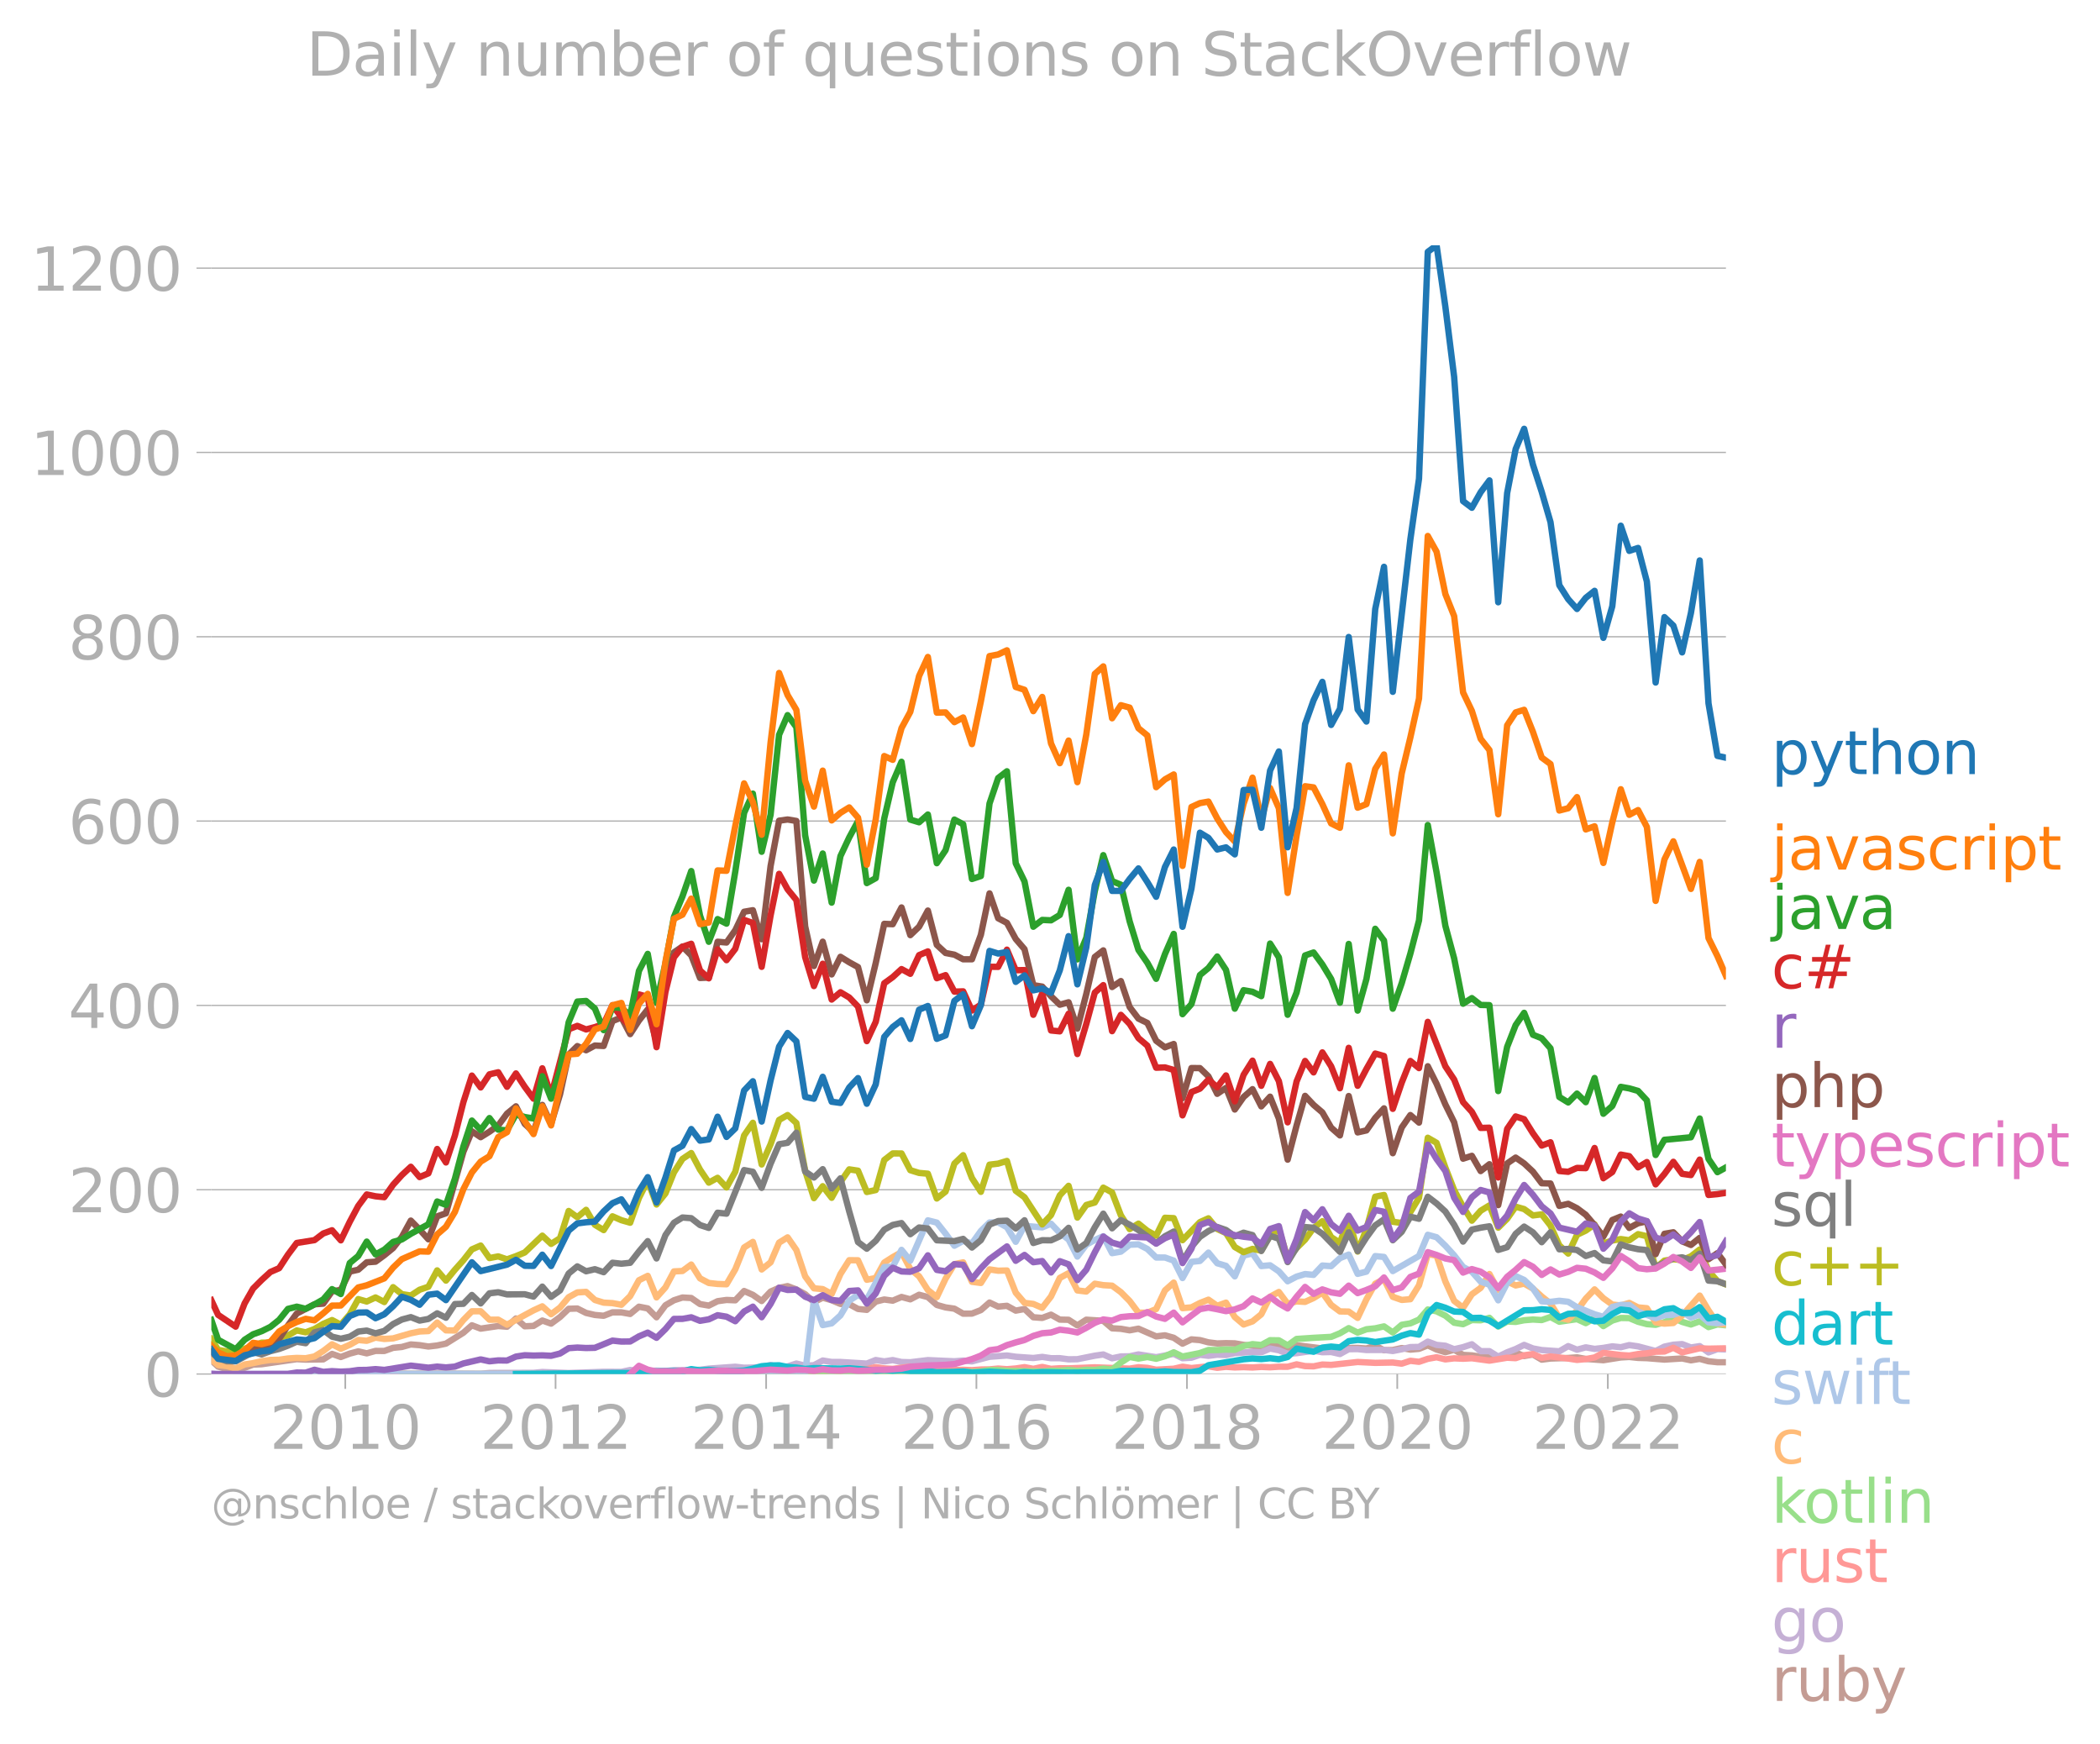 <svg xmlns="http://www.w3.org/2000/svg" xmlns:xlink="http://www.w3.org/1999/xlink" width="660.203" height="548.17" viewBox="0 0 495.152 411.128"><defs><style>*{stroke-linejoin:round;stroke-linecap:butt}</style></defs><g id="figure_1"><path id="patch_1" d="M0 411.128h495.152V0H0v411.128z" style="fill:none"/><g id="axes_1"><path id="patch_2" d="M49.83 323.95h357.12V57.838H49.83V323.95z" style="fill:none"/><g id="matplotlib.axis_1"><g id="xtick_1"><g id="line2d_1"><defs><path id="m7c8fb44c27" d="M0 0v3.5" style="stroke:#b0b0b0;stroke-width:.4"/></defs><use xlink:href="#m7c8fb44c27" x="81.413" y="323.95" style="fill:#b0b0b0;stroke:#b0b0b0;stroke-width:.4"/></g><g id="text_1" style="fill:#b0b0b0" transform="matrix(.14 0 0 -.14 63.598 341.588)"><defs><path id="DejaVuSans-32" d="M1228 531h2203V0H469v531q359 372 979 998 621 627 780 809 303 340 423 576 121 236 121 464 0 372-261 606-261 235-680 235-297 0-627-103-329-103-704-313v638q381 153 712 231 332 78 607 78 725 0 1156-363 431-362 431-968 0-288-108-546-107-257-392-607-78-91-497-524-418-433-1181-1211z" transform="scale(.016)"/><path id="DejaVuSans-30" d="M2034 4250q-487 0-733-480-245-479-245-1442 0-959 245-1439 246-480 733-480 491 0 736 480 246 480 246 1439 0 963-246 1442-245 480-736 480zm0 500q785 0 1199-621 414-620 414-1801 0-1178-414-1799Q2819-91 2034-91q-784 0-1198 620-414 621-414 1799 0 1181 414 1801 414 621 1198 621z" transform="scale(.016)"/><path id="DejaVuSans-31" d="M794 531h1031v3560L703 3866v575l1116 225h631V531h1031V0H794v531z" transform="scale(.016)"/></defs><use xlink:href="#DejaVuSans-32"/><use xlink:href="#DejaVuSans-30" x="63.623"/><use xlink:href="#DejaVuSans-31" x="127.246"/><use xlink:href="#DejaVuSans-30" x="190.869"/></g></g><g id="xtick_2"><use xlink:href="#m7c8fb44c27" id="line2d_2" x="130.994" y="323.95" style="fill:#b0b0b0;stroke:#b0b0b0;stroke-width:.4"/><g id="text_2" style="fill:#b0b0b0" transform="matrix(.14 0 0 -.14 113.179 341.588)"><use xlink:href="#DejaVuSans-32"/><use xlink:href="#DejaVuSans-30" x="63.623"/><use xlink:href="#DejaVuSans-31" x="127.246"/><use xlink:href="#DejaVuSans-32" x="190.869"/></g></g><g id="xtick_3"><use xlink:href="#m7c8fb44c27" id="line2d_3" x="180.643" y="323.95" style="fill:#b0b0b0;stroke:#b0b0b0;stroke-width:.4"/><g id="text_3" style="fill:#b0b0b0" transform="matrix(.14 0 0 -.14 162.828 341.588)"><defs><path id="DejaVuSans-34" d="M2419 4116 825 1625h1594v2491zm-166 550h794V1625h666v-525h-666V0h-628v1100H313v609l1940 2957z" transform="scale(.016)"/></defs><use xlink:href="#DejaVuSans-32"/><use xlink:href="#DejaVuSans-30" x="63.623"/><use xlink:href="#DejaVuSans-31" x="127.246"/><use xlink:href="#DejaVuSans-34" x="190.869"/></g></g><g id="xtick_4"><use xlink:href="#m7c8fb44c27" id="line2d_4" x="230.224" y="323.95" style="fill:#b0b0b0;stroke:#b0b0b0;stroke-width:.4"/><g id="text_4" style="fill:#b0b0b0" transform="matrix(.14 0 0 -.14 212.409 341.588)"><defs><path id="DejaVuSans-36" d="M2113 2584q-425 0-674-291-248-290-248-796 0-503 248-796 249-292 674-292t673 292q248 293 248 796 0 506-248 796-248 291-673 291zm1253 1979v-575q-238 112-480 171-242 60-480 60-625 0-955-422-329-422-376-1275 184 272 462 417 279 145 613 145 703 0 1111-427 408-426 408-1160 0-719-425-1154Q2819-91 2113-91q-810 0-1238 620-428 621-428 1799 0 1106 525 1764t1409 658q238 0 480-47t505-140z" transform="scale(.016)"/></defs><use xlink:href="#DejaVuSans-32"/><use xlink:href="#DejaVuSans-30" x="63.623"/><use xlink:href="#DejaVuSans-31" x="127.246"/><use xlink:href="#DejaVuSans-36" x="190.869"/></g></g><g id="xtick_5"><use xlink:href="#m7c8fb44c27" id="line2d_5" x="279.873" y="323.95" style="fill:#b0b0b0;stroke:#b0b0b0;stroke-width:.4"/><g id="text_5" style="fill:#b0b0b0" transform="matrix(.14 0 0 -.14 262.058 341.588)"><defs><path id="DejaVuSans-38" d="M2034 2216q-450 0-708-241-257-241-257-662 0-422 257-663 258-241 708-241t709 242q260 243 260 662 0 421-258 662-257 241-711 241zm-631 268q-406 100-633 378-226 279-226 679 0 559 398 884 399 325 1092 325 697 0 1094-325t397-884q0-400-227-679-226-278-629-378 456-106 710-416 255-309 255-755 0-679-414-1042Q2806-91 2034-91q-771 0-1186 362-414 363-414 1042 0 446 256 755 257 310 713 416zm-231 997q0-362 226-565 227-203 636-203 407 0 636 203 230 203 230 565 0 363-230 566-229 203-636 203-409 0-636-203-226-203-226-566z" transform="scale(.016)"/></defs><use xlink:href="#DejaVuSans-32"/><use xlink:href="#DejaVuSans-30" x="63.623"/><use xlink:href="#DejaVuSans-31" x="127.246"/><use xlink:href="#DejaVuSans-38" x="190.869"/></g></g><g id="xtick_6"><use xlink:href="#m7c8fb44c27" id="line2d_6" x="329.454" y="323.95" style="fill:#b0b0b0;stroke:#b0b0b0;stroke-width:.4"/><g id="text_6" style="fill:#b0b0b0" transform="matrix(.14 0 0 -.14 311.639 341.588)"><use xlink:href="#DejaVuSans-32"/><use xlink:href="#DejaVuSans-30" x="63.623"/><use xlink:href="#DejaVuSans-32" x="127.246"/><use xlink:href="#DejaVuSans-30" x="190.869"/></g></g><g id="xtick_7"><use xlink:href="#m7c8fb44c27" id="line2d_7" x="379.103" y="323.95" style="fill:#b0b0b0;stroke:#b0b0b0;stroke-width:.4"/><g id="text_7" style="fill:#b0b0b0" transform="matrix(.14 0 0 -.14 361.288 341.588)"><use xlink:href="#DejaVuSans-32"/><use xlink:href="#DejaVuSans-30" x="63.623"/><use xlink:href="#DejaVuSans-32" x="127.246"/><use xlink:href="#DejaVuSans-32" x="190.869"/></g></g></g><g id="matplotlib.axis_2"><g id="ytick_1"><path id="line2d_8" d="M49.83 323.95h357.12" clip-path="url(#pffb70cd9d3)" style="fill:none;stroke:#b0b0b0;stroke-width:.3;stroke-linecap:square"/><g id="line2d_9"><defs><path id="mf0c0d603ec" d="M0 0h-3.5" style="stroke:#b0b0b0;stroke-width:.3"/></defs><use xlink:href="#mf0c0d603ec" x="49.83" y="323.95" style="fill:#b0b0b0;stroke:#b0b0b0;stroke-width:.3"/></g><use xlink:href="#DejaVuSans-30" id="text_8" style="fill:#b0b0b0" transform="matrix(.14 0 0 -.14 33.922 329.269)"/></g><g id="ytick_2"><path id="line2d_10" d="M49.83 280.494h357.12" clip-path="url(#pffb70cd9d3)" style="fill:none;stroke:#b0b0b0;stroke-width:.3;stroke-linecap:square"/><use xlink:href="#mf0c0d603ec" id="line2d_11" x="49.83" y="280.494" style="fill:#b0b0b0;stroke:#b0b0b0;stroke-width:.3"/><g id="text_9" style="fill:#b0b0b0" transform="matrix(.14 0 0 -.14 16.108 285.813)"><use xlink:href="#DejaVuSans-32"/><use xlink:href="#DejaVuSans-30" x="63.623"/><use xlink:href="#DejaVuSans-30" x="127.246"/></g></g><g id="ytick_3"><path id="line2d_12" d="M49.83 237.038h357.12" clip-path="url(#pffb70cd9d3)" style="fill:none;stroke:#b0b0b0;stroke-width:.3;stroke-linecap:square"/><use xlink:href="#mf0c0d603ec" id="line2d_13" x="49.83" y="237.038" style="fill:#b0b0b0;stroke:#b0b0b0;stroke-width:.3"/><g id="text_10" style="fill:#b0b0b0" transform="matrix(.14 0 0 -.14 16.108 242.357)"><use xlink:href="#DejaVuSans-34"/><use xlink:href="#DejaVuSans-30" x="63.623"/><use xlink:href="#DejaVuSans-30" x="127.246"/></g></g><g id="ytick_4"><path id="line2d_14" d="M49.83 193.582h357.12" clip-path="url(#pffb70cd9d3)" style="fill:none;stroke:#b0b0b0;stroke-width:.3;stroke-linecap:square"/><use xlink:href="#mf0c0d603ec" id="line2d_15" x="49.83" y="193.582" style="fill:#b0b0b0;stroke:#b0b0b0;stroke-width:.3"/><g id="text_11" style="fill:#b0b0b0" transform="matrix(.14 0 0 -.14 16.108 198.9)"><use xlink:href="#DejaVuSans-36"/><use xlink:href="#DejaVuSans-30" x="63.623"/><use xlink:href="#DejaVuSans-30" x="127.246"/></g></g><g id="ytick_5"><path id="line2d_16" d="M49.83 150.126h357.12" clip-path="url(#pffb70cd9d3)" style="fill:none;stroke:#b0b0b0;stroke-width:.3;stroke-linecap:square"/><use xlink:href="#mf0c0d603ec" id="line2d_17" x="49.83" y="150.126" style="fill:#b0b0b0;stroke:#b0b0b0;stroke-width:.3"/><g id="text_12" style="fill:#b0b0b0" transform="matrix(.14 0 0 -.14 16.108 155.445)"><use xlink:href="#DejaVuSans-38"/><use xlink:href="#DejaVuSans-30" x="63.623"/><use xlink:href="#DejaVuSans-30" x="127.246"/></g></g><g id="ytick_6"><path id="line2d_18" d="M49.83 106.67h357.12" clip-path="url(#pffb70cd9d3)" style="fill:none;stroke:#b0b0b0;stroke-width:.3;stroke-linecap:square"/><use xlink:href="#mf0c0d603ec" id="line2d_19" x="49.83" y="106.67" style="fill:#b0b0b0;stroke:#b0b0b0;stroke-width:.3"/><g id="text_13" style="fill:#b0b0b0" transform="matrix(.14 0 0 -.14 7.2 111.989)"><use xlink:href="#DejaVuSans-31"/><use xlink:href="#DejaVuSans-30" x="63.623"/><use xlink:href="#DejaVuSans-30" x="127.246"/><use xlink:href="#DejaVuSans-30" x="190.869"/></g></g><g id="ytick_7"><path id="line2d_20" d="M49.83 63.214h357.12" clip-path="url(#pffb70cd9d3)" style="fill:none;stroke:#b0b0b0;stroke-width:.3;stroke-linecap:square"/><use xlink:href="#mf0c0d603ec" id="line2d_21" x="49.83" y="63.214" style="fill:#b0b0b0;stroke:#b0b0b0;stroke-width:.3"/><g id="text_14" style="fill:#b0b0b0" transform="matrix(.14 0 0 -.14 7.2 68.533)"><use xlink:href="#DejaVuSans-31"/><use xlink:href="#DejaVuSans-32" x="63.623"/><use xlink:href="#DejaVuSans-30" x="127.246"/><use xlink:href="#DejaVuSans-30" x="190.869"/></g></g></g><path id="line2d_22" d="m49.83 320.731 1.596 1.467 2.072.593 2.071.03 2.106-.336 2.003-.762 2.004-.086 8.286-1.199 2.106.112 4.143-.056 2.071-1.288 2.072.728 2.105-.8 2.004-.53 2.003.468 2.072-.576 2.072.015 2.071-.74 2.072-.206 2.105-.59 2.072.167 2.071.324 2.072-.245 2.071-.441 4.11-2.569 2.003-1.756 2.072.79 4.143-.615 2.071.168 2.106-1.948 2.071 1.845 2.072-.093 2.071-1.269 2.072.73 2.105-1.55 2.038-1.945 2.038-.066 2.071 1.042 2.072.479 2.071.187 2.072-.804 2.105.007 2.072.37 2.071-1.709 2.072.405 2.071 2.09 2.106-2.831 2.003-1.178 2.004-.651 2.072.115 2.071 1.434 2.072.355 2.071-1.035 2.106-.295 2.071.084 2.072-2.193 2.071.904 2.072 1.458 2.105-2.23 2.004-.88 2.004-.402 2.071.787 2.072 1.106 2.071 1.878 2.072-1.044 2.105.602 2.072.869 2.071.057 2.072 1.124 2.072.214 2.105-1.941 2.004-.503 2.003.279 2.072-.874 2.071.558 2.072-1.08 2.071.547 2.106 1.858 2.071.58 2.072.296 2.072 1.181 2.071-.018 2.106-.827 2.037-1.781 2.038.961 2.071-.19 2.072 1.137 2.071-.383 2.072 1.946 2.105.154 2.072-.767 2.071 1.166 2.072.043 2.072 1.324 2.105-1.346 4.007.26 2.072 1.768 2.071.117 2.072.361 2.071-.389 4.178 1.816 2.071-.253 2.072.58 2.071 1.39 2.106-1.01 2.003.172 2.004.53 2.071.257 2.072-.069 2.071.047 2.072.353 2.106.21 2.071.451 2.072-.682 4.143.834 2.105-.729 6.079.773 2.072.278 2.071.062 2.072-.44 2.105-.035 2.072.142 2.071-.689 2.072 1.095 2.071-.05 2.106-.463 2.037.364 2.038-.182 2.071-.82 2.072.981 2.072.633 2.071-.577 2.106 1.22 2.071.11 2.072.297 2.071-.42 2.072.588 2.105-.512 2.004-.608 2.003.811 2.072-.366 2.072 1.214 2.071-.265 4.177-.127 2.072-.148 2.071.372 4.143.302 4.11-.652 2.003-.112 2.072.22 2.071.06 4.143.336 4.177-.265 2.072.44 2.071-.346 2.072.57 2.105.225 2.004.005h0" clip-path="url(#pffb70cd9d3)" style="fill:none;stroke:#c49c94;stroke-width:1.5;stroke-linecap:square"/><path id="line2d_23" d="m76.217 323.95 2.071-.478 2.072.4 6.112.022 18.678-.07 8.185.075 2.071-.209 10.392-.02 2.071-.198 6.215.246 8.252-.29 4.177.017 2.072-.444 2.071.234 4.143-.077 2.106.084 2.003-.2 4.076-.005 2.071-.096 2.072-.266 6.248-.442 2.072.23 2.071-.034 2.072-.161 2.105-.442 2.004.525 2.004-.188 2.071-.69 2.072.514 2.071-.123 2.072-1.096 2.105.343h2.072l6.215.379 2.105-.841 2.004.321 2.003-.307 2.072.455 2.071.056 4.143-.504 4.177.187 2.072.086 2.072-.158 2.071.179 4.143-1.083 4.11-.299 2.07.296 4.144.294 2.105-.26 2.072.308 2.071-.006 2.072.267 2.072-.029 4.109-.825 2.003-.29 2.072.905 2.071-.435 2.072-.036 2.071-.44 4.178.65 4.143-.79 2.071 1.03 2.106-.12 2.003-.69 2.004.242 2.071-.259 2.072.077 2.071-.446 4.178-.31 2.071.114 2.072-.886 2.071.401 2.072.84 2.105-.155 4.007-.567 2.072.346 2.072-.052 2.071.472 2.072-1.138 2.105-.014 2.072.21 4.143-.022 2.071.254 2.106-.407 2.037-.515 2.038-.038 2.071-1.242 2.072.765 2.072.198 2.071.818 2.106-.483 2.071-.682 2.072 1.628 2.071.001 2.072 1.282 2.105-1.017 2.004-.766 2.003-.979 2.072.836 2.072.384 4.143.294 2.105-1.227 2.072.846 2.071-.558 2.072.37 2.071-.237 2.106-.365 2.003.21 2.004-.504 2.072.301 4.143 1.094 2.071-1.038 2.106-.448 2.071-.15 2.072.802 2.071-.318 2.072 1.481 2.105-.778 2.004.077h0" clip-path="url(#pffb70cd9d3)" style="fill:none;stroke:#c5b0d5;stroke-width:1.5;stroke-linecap:square"/><path id="line2d_24" d="M92.687 323.95h31.04l39.257-.087 2.071-.06 4.143.063 10.392-.007 2.105-.19 4.008.078 4.143-.113 2.071-.046 4.177-.55 2.072.238 2.071-.574 2.072.11 2.072-.047 2.105-.448 2.004.306 2.003.107 4.143-.54 2.072.05 4.177.4 4.143.378 2.072-.068 2.071.089 2.106-.155 2.037-.036 2.038-.188 2.071.153 2.072-.174 2.071-.312 2.072.396 2.105-.448 2.072.45 2.071-.142 2.072.034 6.18-.25 8.219.308 2.071-.33 2.106.154 2.072.43 4.143-.232 2.071-.471 2.106.315 4.007-.414 2.071.353 2.072-.233 2.071.146 2.072-.076 2.106.09 2.071-.137 2.072.089 2.071-.133 2.072.007 2.105-.568 2.004.415 2.003.054 2.072-.422 2.072.086 6.248-.687 4.143.203 4.143-.077 2.106.267 2.037-.671 2.038.236 2.071-.704 2.072-.368 2.072.498 2.071-.246 2.106.091 2.071-.113 4.143.565 4.177-.69 2.004.107 2.003-.682 2.072-.278 2.072.888 2.071-.33 4.177.491 2.072.32 2.071-.194 2.072-.385 2.071-1.08 4.11.513 2.003.125 2.072-.355 2.071-.177 2.072-.373 2.071-.048 2.106-.89 2.071 1.09 4.143-.964 2.072.091 4.109-.082h0" clip-path="url(#pffb70cd9d3)" style="fill:none;stroke:#ff9896;stroke-width:1.5;stroke-linecap:square"/><g id="text_15" style="fill:#1f77b4" transform="matrix(.14 0 0 -.14 417.664 182.507)"><defs><path id="DejaVuSans-70" d="M1159 525v-1856H581v4831h578v-531q182 312 458 463 277 152 661 152 638 0 1036-506 399-506 399-1331T3314 415Q2916-91 2278-91q-384 0-661 152-276 152-458 464zm1957 1222q0 634-261 995t-717 361q-457 0-718-361t-261-995q0-634 261-995t718-361q456 0 717 361t261 995z" transform="scale(.016)"/><path id="DejaVuSans-79" d="M2059-325q-243-625-475-815-231-191-618-191H506v481h338q237 0 368 113 132 112 291 531l103 262L191 3500h609L1894 763l1094 2737h609L2059-325z" transform="scale(.016)"/><path id="DejaVuSans-74" d="M1172 4494v-994h1184v-447H1172V1153q0-428 117-550t477-122h590V0h-590q-666 0-919 248-253 249-253 905v1900H172v447h422v994h578z" transform="scale(.016)"/><path id="DejaVuSans-68" d="M3513 2113V0h-575v2094q0 497-194 743-194 247-581 247-466 0-735-297-269-296-269-809V0H581v4863h578V2956q207 316 486 472 280 156 646 156 603 0 912-373 310-373 310-1098z" transform="scale(.016)"/><path id="DejaVuSans-6f" d="M1959 3097q-462 0-731-361t-269-989q0-628 267-989 268-361 733-361 460 0 728 362 269 363 269 988 0 622-269 986-268 364-728 364zm0 487q750 0 1178-488 429-487 429-1349 0-859-429-1349Q2709-91 1959-91q-753 0-1180 489-426 490-426 1349 0 862 426 1349 427 488 1180 488z" transform="scale(.016)"/><path id="DejaVuSans-6e" d="M3513 2113V0h-575v2094q0 497-194 743-194 247-581 247-466 0-735-297-269-296-269-809V0H581v3500h578v-544q207 316 486 472 280 156 646 156 603 0 912-373 310-373 310-1098z" transform="scale(.016)"/></defs><use xlink:href="#DejaVuSans-70"/><use xlink:href="#DejaVuSans-79" x="63.477"/><use xlink:href="#DejaVuSans-74" x="122.656"/><use xlink:href="#DejaVuSans-68" x="161.865"/><use xlink:href="#DejaVuSans-6f" x="225.244"/><use xlink:href="#DejaVuSans-6e" x="286.426"/></g><g id="text_16" style="fill:#ff7f0e" transform="matrix(.14 0 0 -.14 417.664 205.016)"><defs><path id="DejaVuSans-6a" d="M603 3500h575V-63q0-668-255-968-254-300-820-300h-219v487H38q328 0 446 152Q603-541 603-63v3563zm0 1363h575v-729H603v729z" transform="scale(.016)"/><path id="DejaVuSans-61" d="M2194 1759q-697 0-966-159t-269-544q0-306 202-486 202-179 548-179 479 0 768 339t289 901v128h-572zm1147 238V0h-575v531q-197-318-491-470T1556-91q-537 0-855 302-317 302-317 808 0 590 395 890 396 300 1180 300h807v57q0 397-261 614t-733 217q-300 0-585-72-284-72-546-216v532q315 122 612 182 297 61 578 61 760 0 1135-394 375-393 375-1193z" transform="scale(.016)"/><path id="DejaVuSans-76" d="M191 3500h609L1894 563l1094 2937h609L2284 0h-781L191 3500z" transform="scale(.016)"/><path id="DejaVuSans-73" d="M2834 3397v-544q-243 125-506 187-262 63-544 63-428 0-642-131t-214-394q0-200 153-314t616-217l197-44q612-131 870-370t258-667q0-488-386-773Q2250-91 1575-91q-281 0-586 55T347 128v594q319-166 628-249 309-82 613-82 406 0 624 139 219 139 219 392 0 234-158 359-157 125-692 241l-200 47q-534 112-772 345-237 233-237 639 0 494 350 762 350 269 994 269 318 0 599-47 282-46 519-140z" transform="scale(.016)"/><path id="DejaVuSans-63" d="M3122 3366v-538q-244 135-489 202t-495 67q-560 0-870-355-309-354-309-995t309-996q310-354 870-354 250 0 495 67t489 202V134Q2881 22 2623-34q-257-57-548-57-791 0-1257 497-465 497-465 1341 0 856 470 1346 471 491 1290 491 265 0 518-55 253-54 491-163z" transform="scale(.016)"/><path id="DejaVuSans-72" d="M2631 2963q-97 56-211 82-114 27-251 27-488 0-749-317t-261-911V0H581v3500h578v-544q182 319 472 473 291 155 707 155 59 0 131-8 72-7 159-23l3-590z" transform="scale(.016)"/><path id="DejaVuSans-69" d="M603 3500h575V0H603v3500zm0 1363h575v-729H603v729z" transform="scale(.016)"/></defs><use xlink:href="#DejaVuSans-6a"/><use xlink:href="#DejaVuSans-61" x="27.783"/><use xlink:href="#DejaVuSans-76" x="89.063"/><use xlink:href="#DejaVuSans-61" x="148.242"/><use xlink:href="#DejaVuSans-73" x="209.521"/><use xlink:href="#DejaVuSans-63" x="261.621"/><use xlink:href="#DejaVuSans-72" x="316.602"/><use xlink:href="#DejaVuSans-69" x="357.715"/><use xlink:href="#DejaVuSans-70" x="385.498"/><use xlink:href="#DejaVuSans-74" x="448.975"/></g><g id="text_17" style="fill:#2ca02c" transform="matrix(.14 0 0 -.14 417.664 219.016)"><use xlink:href="#DejaVuSans-6a"/><use xlink:href="#DejaVuSans-61" x="27.783"/><use xlink:href="#DejaVuSans-76" x="89.063"/><use xlink:href="#DejaVuSans-61" x="148.242"/></g><g id="text_18" style="fill:#d62728" transform="matrix(.14 0 0 -.14 417.664 233.016)"><defs><path id="DejaVuSans-23" d="M3272 2816h-909l-263-1044h916l256 1044zm-469 1778-325-1297h913l328 1297h500l-322-1297h975v-481H3775l-256-1044h994v-478H3397L3072 0h-500l322 1294h-916L1656 0h-503l325 1294H494v478h1100l262 1044H850v481h1128l319 1297h506z" transform="scale(.016)"/></defs><use xlink:href="#DejaVuSans-63"/><use xlink:href="#DejaVuSans-23" x="54.98"/></g><use xlink:href="#DejaVuSans-72" id="text_19" style="fill:#9467bd" transform="matrix(.14 0 0 -.14 417.664 247.016)"/><g id="text_20" style="fill:#8c564b" transform="matrix(.14 0 0 -.14 417.664 261.016)"><use xlink:href="#DejaVuSans-70"/><use xlink:href="#DejaVuSans-68" x="63.477"/><use xlink:href="#DejaVuSans-70" x="126.855"/></g><g id="text_21" style="fill:#e377c2" transform="matrix(.14 0 0 -.14 417.664 275.016)"><defs><path id="DejaVuSans-65" d="M3597 1894v-281H953q38-594 358-905t892-311q331 0 642 81t618 244V178Q3153 47 2828-22t-659-69q-838 0-1327 487-489 488-489 1320 0 859 464 1363 464 505 1252 505 706 0 1117-455 411-454 411-1235zm-575 169q-6 471-264 752-258 282-683 282-481 0-770-272t-333-766l2050 4z" transform="scale(.016)"/></defs><use xlink:href="#DejaVuSans-74"/><use xlink:href="#DejaVuSans-79" x="39.209"/><use xlink:href="#DejaVuSans-70" x="98.389"/><use xlink:href="#DejaVuSans-65" x="161.865"/><use xlink:href="#DejaVuSans-73" x="223.389"/><use xlink:href="#DejaVuSans-63" x="275.488"/><use xlink:href="#DejaVuSans-72" x="330.469"/><use xlink:href="#DejaVuSans-69" x="371.582"/><use xlink:href="#DejaVuSans-70" x="399.365"/><use xlink:href="#DejaVuSans-74" x="462.842"/></g><g id="text_22" style="fill:#7f7f7f" transform="matrix(.14 0 0 -.14 417.664 289.016)"><defs><path id="DejaVuSans-71" d="M947 1747q0-634 261-995t717-361q456 0 718 361 263 361 263 995t-263 995q-262 361-718 361t-717-361q-261-361-261-995zM2906 525q-181-312-458-464-276-152-664-152-634 0-1033 506-398 507-398 1332t398 1331q399 506 1033 506 388 0 664-152 277-151 458-463v531h575v-4831h-575V525z" transform="scale(.016)"/><path id="DejaVuSans-6c" d="M603 4863h575V0H603v4863z" transform="scale(.016)"/></defs><use xlink:href="#DejaVuSans-73"/><use xlink:href="#DejaVuSans-71" x="52.1"/><use xlink:href="#DejaVuSans-6c" x="115.576"/></g><g id="text_23" style="fill:#bcbd22" transform="matrix(.14 0 0 -.14 417.664 303.016)"><defs><path id="DejaVuSans-2b" d="M2944 4013V2272h1740v-531H2944V0h-525v1741H678v531h1741v1741h525z" transform="scale(.016)"/></defs><use xlink:href="#DejaVuSans-63"/><use xlink:href="#DejaVuSans-2b" x="54.98"/><use xlink:href="#DejaVuSans-2b" x="138.77"/></g><g id="text_24" style="fill:#17becf" transform="matrix(.14 0 0 -.14 417.664 317.016)"><defs><path id="DejaVuSans-64" d="M2906 2969v1894h575V0h-575v525q-181-312-458-464-276-152-664-152-634 0-1033 506-398 507-398 1332t398 1331q399 506 1033 506 388 0 664-152 277-151 458-463zM947 1747q0-634 261-995t717-361q456 0 718 361 263 361 263 995t-263 995q-262 361-718 361t-717-361q-261-361-261-995z" transform="scale(.016)"/></defs><use xlink:href="#DejaVuSans-64"/><use xlink:href="#DejaVuSans-61" x="63.477"/><use xlink:href="#DejaVuSans-72" x="124.756"/><use xlink:href="#DejaVuSans-74" x="165.869"/></g><g id="text_25" style="fill:#aec7e8" transform="matrix(.14 0 0 -.14 417.664 331.016)"><defs><path id="DejaVuSans-77" d="M269 3500h575l719-2731 715 2731h678l719-2731 716 2731h575L4050 0h-678l-753 2869L1863 0h-679L269 3500z" transform="scale(.016)"/><path id="DejaVuSans-66" d="M2375 4863v-479h-550q-309 0-430-125-120-125-120-450v-309h947v-447h-947V0H697v3053H147v447h550v244q0 584 272 851 272 268 862 268h544z" transform="scale(.016)"/></defs><use xlink:href="#DejaVuSans-73"/><use xlink:href="#DejaVuSans-77" x="52.1"/><use xlink:href="#DejaVuSans-69" x="133.887"/><use xlink:href="#DejaVuSans-66" x="161.67"/><use xlink:href="#DejaVuSans-74" x="195.125"/></g><use xlink:href="#DejaVuSans-63" id="text_26" style="fill:#ffbb78" transform="matrix(.14 0 0 -.14 417.664 345.016)"/><g id="text_27" style="fill:#98df8a" transform="matrix(.14 0 0 -.14 417.664 359.016)"><defs><path id="DejaVuSans-6b" d="M581 4863h578V1991l1716 1509h734L1753 1863 3688 0h-750L1159 1709V0H581v4863z" transform="scale(.016)"/></defs><use xlink:href="#DejaVuSans-6b"/><use xlink:href="#DejaVuSans-6f" x="54.285"/><use xlink:href="#DejaVuSans-74" x="115.467"/><use xlink:href="#DejaVuSans-6c" x="154.676"/><use xlink:href="#DejaVuSans-69" x="182.459"/><use xlink:href="#DejaVuSans-6e" x="210.242"/></g><g id="text_28" style="fill:#ff9896" transform="matrix(.14 0 0 -.14 417.664 373.016)"><defs><path id="DejaVuSans-75" d="M544 1381v2119h575V1403q0-497 193-746 194-248 582-248 465 0 735 297 271 297 271 810v1984h575V0h-575v538q-209-319-486-474-276-155-642-155-603 0-916 375-312 375-312 1097zm1447 2203z" transform="scale(.016)"/></defs><use xlink:href="#DejaVuSans-72"/><use xlink:href="#DejaVuSans-75" x="41.113"/><use xlink:href="#DejaVuSans-73" x="104.492"/><use xlink:href="#DejaVuSans-74" x="156.592"/></g><g id="text_29" style="fill:#c5b0d5" transform="matrix(.14 0 0 -.14 417.664 387.016)"><defs><path id="DejaVuSans-67" d="M2906 1791q0 625-258 968-257 344-723 344-462 0-720-344-258-343-258-968 0-622 258-966t720-344q466 0 723 344 258 344 258 966zm575-1357q0-893-397-1329-396-436-1215-436-303 0-572 45t-522 139v559q253-137 500-202 247-66 503-66 566 0 847 295t281 892v285q-178-310-456-463T1784 0Q1141 0 747 490 353 981 353 1791q0 812 394 1302 394 491 1037 491 388 0 666-153t456-462v531h575V434z" transform="scale(.016)"/></defs><use xlink:href="#DejaVuSans-67"/><use xlink:href="#DejaVuSans-6f" x="63.477"/></g><g id="text_30" style="fill:#c49c94" transform="matrix(.14 0 0 -.14 417.664 401.016)"><defs><path id="DejaVuSans-62" d="M3116 1747q0 634-261 995t-717 361q-457 0-718-361t-261-995q0-634 261-995t718-361q456 0 717 361t261 995zM1159 2969q182 312 458 463 277 152 661 152 638 0 1036-506 399-506 399-1331T3314 415Q2916-91 2278-91q-384 0-661 152-276 152-458 464V0H581v4863h578V2969z" transform="scale(.016)"/></defs><use xlink:href="#DejaVuSans-72"/><use xlink:href="#DejaVuSans-75" x="41.113"/><use xlink:href="#DejaVuSans-62" x="104.492"/><use xlink:href="#DejaVuSans-79" x="167.969"/></g><g id="text_31" style="fill:#b0b0b0" transform="matrix(.097 0 0 -.097 49.83 357.986)"><defs><path id="DejaVuSans-40" d="M2381 1678q0-447 222-702 222-254 610-254 384 0 604 256 221 256 221 700 0 438-225 695-225 258-607 258-378 0-602-256-223-256-223-697zm1703-934q-187-241-429-355t-564-114q-538 0-874 389t-336 1014q0 625 337 1015 338 391 873 391 322 0 565-117 244-117 428-354v409h447V722q457 69 714 417 258 349 258 902 0 334-99 628-98 294-298 544-325 409-792 626t-1017 217q-384 0-738-102-353-101-653-301-490-319-767-836-276-517-276-1120 0-497 179-932 180-434 521-765 328-325 759-495 431-171 922-171 403 0 792 136t714 389l281-347q-390-303-851-464t-936-161q-578 0-1091 205-512 205-912 595Q841 78 631 592q-209 514-209 1105 0 569 212 1084 213 516 607 907 403 396 931 607t1119 211q662 0 1229-272 568-271 952-771 234-307 357-666 124-359 124-744 0-822-497-1297T4084 263v481z" transform="scale(.016)"/><path id="DejaVuSans-2f" d="M1625 4666h531L531-594H0l1625 5260z" transform="scale(.016)"/><path id="DejaVuSans-2d" d="M313 2009h1684v-512H313v512z" transform="scale(.016)"/><path id="DejaVuSans-7c" d="M1344 4891v-6400H813v6400h531z" transform="scale(.016)"/><path id="DejaVuSans-4e" d="M628 4666h850L3547 763v3903h612V0h-850L1241 3903V0H628v4666z" transform="scale(.016)"/><path id="DejaVuSans-53" d="M3425 4513v-616q-359 172-678 256-319 85-616 85-515 0-795-200t-280-569q0-310 186-468 186-157 705-254l381-78q706-135 1042-474t336-907q0-679-455-1029Q2797-91 1919-91q-331 0-705 75-373 75-773 222v650q384-215 753-325 369-109 725-109 540 0 834 212 294 213 294 607 0 343-211 537t-692 291l-385 75q-706 140-1022 440-315 300-315 835 0 619 436 975t1201 356q329 0 669-60 341-59 697-177z" transform="scale(.016)"/><path id="DejaVuSans-f6" d="M1959 3097q-462 0-731-361t-269-989q0-628 267-989 268-361 733-361 460 0 728 362 269 363 269 988 0 622-269 986-268 364-728 364zm0 487q750 0 1178-488 429-487 429-1349 0-859-429-1349Q2709-91 1959-91q-753 0-1180 489-426 490-426 1349 0 862 426 1349 427 488 1180 488zm295 1266h634v-631h-634v631zm-1222 0h634v-631h-634v631z" transform="scale(.016)"/><path id="DejaVuSans-6d" d="M3328 2828q216 388 516 572t706 184q547 0 844-383 297-382 297-1088V0h-578v2094q0 503-179 746-178 244-543 244-447 0-707-297-259-296-259-809V0h-578v2094q0 506-178 748t-550 242q-441 0-701-298-259-298-259-808V0H581v3500h578v-544q197 322 472 475t653 153q382 0 649-194 267-193 395-562z" transform="scale(.016)"/><path id="DejaVuSans-43" d="M4122 4306v-665q-319 297-680 443-361 147-767 147-800 0-1225-489t-425-1414q0-922 425-1411t1225-489q406 0 767 147t680 444V359q-331-225-702-338-370-112-782-112-1060 0-1670 648-609 649-609 1771 0 1125 609 1773 610 649 1670 649 418 0 788-111 371-111 696-333z" transform="scale(.016)"/><path id="DejaVuSans-42" d="M1259 2228V519h1013q509 0 754 211 246 211 246 645 0 438-246 645-245 208-754 208H1259zm0 1919V2741h935q462 0 688 173 227 174 227 530 0 353-227 528-226 175-688 175h-935zm-631 519h1613q722 0 1112-300 391-300 391-853 0-429-200-682t-588-315q466-100 724-418 258-317 258-792 0-625-425-966Q3088 0 2303 0H628v4666z" transform="scale(.016)"/><path id="DejaVuSans-59" d="M-13 4666h679l1293-1919 1285 1919h678L2272 2222V0h-634v2222L-13 4666z" transform="scale(.016)"/></defs><use xlink:href="#DejaVuSans-40"/><use xlink:href="#DejaVuSans-6e" x="100"/><use xlink:href="#DejaVuSans-73" x="163.379"/><use xlink:href="#DejaVuSans-63" x="215.479"/><use xlink:href="#DejaVuSans-68" x="270.459"/><use xlink:href="#DejaVuSans-6c" x="333.838"/><use xlink:href="#DejaVuSans-6f" x="361.621"/><use xlink:href="#DejaVuSans-65" x="422.803"/><use xlink:href="#DejaVuSans-20" x="484.326"/><use xlink:href="#DejaVuSans-2f" x="516.113"/><use xlink:href="#DejaVuSans-20" x="549.805"/><use xlink:href="#DejaVuSans-73" x="581.592"/><use xlink:href="#DejaVuSans-74" x="633.691"/><use xlink:href="#DejaVuSans-61" x="672.9"/><use xlink:href="#DejaVuSans-63" x="734.18"/><use xlink:href="#DejaVuSans-6b" x="789.16"/><use xlink:href="#DejaVuSans-6f" x="843.445"/><use xlink:href="#DejaVuSans-76" x="904.627"/><use xlink:href="#DejaVuSans-65" x="963.807"/><use xlink:href="#DejaVuSans-72" x="1025.33"/><use xlink:href="#DejaVuSans-66" x="1066.443"/><use xlink:href="#DejaVuSans-6c" x="1101.648"/><use xlink:href="#DejaVuSans-6f" x="1129.432"/><use xlink:href="#DejaVuSans-77" x="1190.613"/><use xlink:href="#DejaVuSans-2d" x="1272.4"/><use xlink:href="#DejaVuSans-74" x="1308.484"/><use xlink:href="#DejaVuSans-72" x="1347.693"/><use xlink:href="#DejaVuSans-65" x="1386.557"/><use xlink:href="#DejaVuSans-6e" x="1448.08"/><use xlink:href="#DejaVuSans-64" x="1511.459"/><use xlink:href="#DejaVuSans-73" x="1574.936"/><use xlink:href="#DejaVuSans-20" x="1627.035"/><use xlink:href="#DejaVuSans-7c" x="1658.822"/><use xlink:href="#DejaVuSans-20" x="1692.514"/><use xlink:href="#DejaVuSans-4e" x="1724.301"/><use xlink:href="#DejaVuSans-69" x="1799.105"/><use xlink:href="#DejaVuSans-63" x="1826.889"/><use xlink:href="#DejaVuSans-6f" x="1881.869"/><use xlink:href="#DejaVuSans-20" x="1943.051"/><use xlink:href="#DejaVuSans-53" x="1974.838"/><use xlink:href="#DejaVuSans-63" x="2038.314"/><use xlink:href="#DejaVuSans-68" x="2093.295"/><use xlink:href="#DejaVuSans-6c" x="2156.674"/><use xlink:href="#DejaVuSans-f6" x="2184.457"/><use xlink:href="#DejaVuSans-6d" x="2245.639"/><use xlink:href="#DejaVuSans-65" x="2343.051"/><use xlink:href="#DejaVuSans-72" x="2404.574"/><use xlink:href="#DejaVuSans-20" x="2445.688"/><use xlink:href="#DejaVuSans-7c" x="2477.475"/><use xlink:href="#DejaVuSans-20" x="2511.166"/><use xlink:href="#DejaVuSans-43" x="2542.953"/><use xlink:href="#DejaVuSans-43" x="2612.777"/><use xlink:href="#DejaVuSans-20" x="2682.602"/><use xlink:href="#DejaVuSans-42" x="2714.389"/><use xlink:href="#DejaVuSans-59" x="2777.492"/></g><g id="text_32" style="fill:#b0b0b0" transform="matrix(.14 0 0 -.14 72.244 17.838)"><defs><path id="DejaVuSans-44" d="M1259 4147V519h763q966 0 1414 437 448 438 448 1382 0 937-448 1373t-1414 436h-763zm-631 519h1297q1356 0 1990-564 635-564 635-1764 0-1207-638-1773Q3275 0 1925 0H628v4666z" transform="scale(.016)"/><path id="DejaVuSans-4f" d="M2522 4238q-688 0-1093-513-404-512-404-1397 0-881 404-1394 405-512 1093-512 687 0 1089 512 402 513 402 1394 0 885-402 1397-402 513-1089 513zm0 512q981 0 1568-658 588-658 588-1764 0-1103-588-1761Q3503-91 2522-91q-984 0-1574 656-589 657-589 1763t589 1764q590 658 1574 658z" transform="scale(.016)"/></defs><use xlink:href="#DejaVuSans-44"/><use xlink:href="#DejaVuSans-61" x="77.002"/><use xlink:href="#DejaVuSans-69" x="138.281"/><use xlink:href="#DejaVuSans-6c" x="166.064"/><use xlink:href="#DejaVuSans-79" x="193.848"/><use xlink:href="#DejaVuSans-20" x="253.027"/><use xlink:href="#DejaVuSans-6e" x="284.814"/><use xlink:href="#DejaVuSans-75" x="348.193"/><use xlink:href="#DejaVuSans-6d" x="411.572"/><use xlink:href="#DejaVuSans-62" x="508.984"/><use xlink:href="#DejaVuSans-65" x="572.461"/><use xlink:href="#DejaVuSans-72" x="633.984"/><use xlink:href="#DejaVuSans-20" x="675.098"/><use xlink:href="#DejaVuSans-6f" x="706.885"/><use xlink:href="#DejaVuSans-66" x="768.066"/><use xlink:href="#DejaVuSans-20" x="803.271"/><use xlink:href="#DejaVuSans-71" x="835.059"/><use xlink:href="#DejaVuSans-75" x="898.535"/><use xlink:href="#DejaVuSans-65" x="961.914"/><use xlink:href="#DejaVuSans-73" x="1023.438"/><use xlink:href="#DejaVuSans-74" x="1075.537"/><use xlink:href="#DejaVuSans-69" x="1114.746"/><use xlink:href="#DejaVuSans-6f" x="1142.529"/><use xlink:href="#DejaVuSans-6e" x="1203.711"/><use xlink:href="#DejaVuSans-73" x="1267.09"/><use xlink:href="#DejaVuSans-20" x="1319.189"/><use xlink:href="#DejaVuSans-6f" x="1350.977"/><use xlink:href="#DejaVuSans-6e" x="1412.158"/><use xlink:href="#DejaVuSans-20" x="1475.537"/><use xlink:href="#DejaVuSans-53" x="1507.324"/><use xlink:href="#DejaVuSans-74" x="1570.801"/><use xlink:href="#DejaVuSans-61" x="1610.01"/><use xlink:href="#DejaVuSans-63" x="1671.289"/><use xlink:href="#DejaVuSans-6b" x="1726.27"/><use xlink:href="#DejaVuSans-4f" x="1784.18"/><use xlink:href="#DejaVuSans-76" x="1862.891"/><use xlink:href="#DejaVuSans-65" x="1922.07"/><use xlink:href="#DejaVuSans-72" x="1983.594"/><use xlink:href="#DejaVuSans-66" x="2024.707"/><use xlink:href="#DejaVuSans-6c" x="2059.912"/><use xlink:href="#DejaVuSans-6f" x="2087.695"/><use xlink:href="#DejaVuSans-77" x="2148.877"/></g><path id="line2d_25" d="m94.759 323.95 35.182-.014 18.644.014 35.114-.016 14.467-.078 2.071-.04 4.144.043 14.398-.105 4.177.065 4.144-.456 2.071.09 2.106-.127 2.037-.335 2.038.027 2.071.186 8.32.15 2.072-.18 2.071.012 2.072-.214 2.072.235 2.105-.266 2.004.062 2.003-.322 2.072.226 2.071-1.663 2.072-1.321 2.071.382 2.106-.371 2.072.416 2.071-.599 2.072-.922 2.071.992 4.11-.83 2.003-.704 2.071.006 2.072-.126 2.071.076 2.072-.896 2.106-.448 2.071.206 2.072-1.131 2.071.03 2.072 1.196 2.105-1.52 4.007-.267 4.144-.224 2.071-.85 2.072-1.211 2.105 1.058 2.072-.789 2.071-.22 2.072-.46 2.071 1.427 2.106-1.801 2.037-.336 2.038-.89 2.071-2.384 2.072.435 2.072 1.02 2.071 1.664 2.106.344 2.071-.972 2.072.06 2.071-.588 2.072 2.067 2.105-1.198 2.004.093 2.003-.388 2.072-.169 2.072.127 2.071-.728 2.072 1.12 4.177-.613 2.071.943 2.072-1.16 2.071 1.854 2.106-1.303 2.003-.606 2.004.03 2.072.865 2.071.552 2.072.165 2.071-.628 2.106-1.002 2.071.942 2.072.607 2.071-.752 2.072 1.369 2.105-.631 2.004.205h0" clip-path="url(#pffb70cd9d3)" style="fill:none;stroke:#98df8a;stroke-width:1.5;stroke-linecap:square"/><path id="line2d_26" d="m49.83 320.528 1.596 1.298 2.072.248 2.071.58 2.106-.954 2.003-.327 2.004-.444 2.071-.304 2.072-.04 2.072-.3 2.071-.134 2.106.07 2.071-.414 2.072-1.282 2.071-1.586 2.072 1.046 2.105-.925 2.004-1.134 2.003.188 2.072-.754 2.072.32 2.071-.132 4.177-1.208 2.072-.421 2.071-.097 2.072-2.01 2.071 1.842 2.106.028 2.003-2.474 2.004-2.047 2.072-.015 2.071 1.998 2.072-.014 2.071 1.192 4.177-2.27 2.072-1.116 2.071-.949 2.072 1.86 2.105-1.57 2.038-2.444 2.038-1.123 2.071-.127 2.072 1.907 2.071.628 2.072.115 2.105.386 2.072-2.044 2.071-3.739 2.072-1.034 2.071 5.079 2.106-2.37 2.003-3.757 2.004-.098 2.072-1.52 2.071 3.259 2.072 1.088 2.071.23 2.106.077 2.071-3.538 2.072-5.133 2.071-1.32 2.072 6.5 2.105-1.682 2.004-4.645 2.004-1.243 2.071 2.982 2.072 6.214 2.071 2.818 2.072.182 2.105 1.142 2.072-4.692 2.071-3.263 2.072.025 2.072 4.587 2.105-.406 2.004-3.651 2.003-1.277 2.072-1.165 2.071 3.962 2.072 1.731 2.071 3.231 2.106 1.675 2.071-4.363 2.072-3.417 2.072-.414 2.071 4.578 2.106.273 2.037-3.196 2.038.308 2.071-.051 2.072 5.231 2.071 2.403 2.072.254 2.105.91 2.072-2.678 2.071-4.358 2.072-1.132 2.072 4.068 2.105.26 2.004-1.844 2.003.344 2.072.12 2.071 1.527 2.072 2.087 2.071 2.756 2.106.007 2.072-.858 2.071-4.399 2.072-1.844 2.071 6.022 2.106-.182 2.003-1.032 2.004-.784 2.071 1.444 2.072-.743 2.071 3.394 2.072 1.758 2.106-.73 2.071-1.68 2.072-4.137 2.071-1.121 2.072 2.79 2.105-.568 2.004.113 2.003-.905 2.072-1.278 2.072 2.897 2.071 1.542 2.072.035 2.105 1.486 2.072-4.374 2.071-3.687 2.072-1.057 2.071 4.148 2.106.736 2.037-.17 2.038-3.278 2.071-7.346 2.072.33 2.072 6.109 2.071 4.566 2.106 1.633 2.071-3.172 2.072-1.51 2.071-3.27 2.072 3.816 2.105-2.081 2.004.958 2.003-.426 2.072 1.166 2.072 1.87 2.071 1.643 2.072 3.354 2.105.462 2.072-2.15 2.071-2.82 2.072-2.17 2.071 2.08 2.106 1.5 2.003.209 2.004-.595 2.072 1.057 2.071.19 2.072 3.337 2.071.295 2.106-.148 2.071-1.733 4.143-4.73 2.072 3.484 2.105 3.105 2.004.246h0" clip-path="url(#pffb70cd9d3)" style="fill:none;stroke:#ffbb78;stroke-width:1.5;stroke-linecap:square"/><path id="line2d_27" d="m55.57 323.95 35.046-.007 99.23-.063 2.071-17.392 2.072 5.925 2.105-.414 2.072-1.875 2.071-3.494 2.072-1.308 2.072 1.077 4.109-7.67 2.003-.082 2.072-3.972 2.071 2.542 4.143-9.504 2.106.533 2.071 2.605 2.072 2.848 2.072-1.139 2.071.592 2.106-2.93 2.037-2.004 2.038-.021 2.071 1.14 2.072 3.437 2.071-3.763 4.177.363 2.072-.863 2.071 2.167 2.072 1.549 2.072 4.03 2.105-2.81 2.004-1.104 2.003-.887 2.072 3.994 2.071-.356 2.072-1.629 2.071-.089 2.106 1.087 2.072 2.008 2.071.01 2.072.722 2.071 4.115 2.106-3.82 2.003-.212 2.004-1.968 2.071 2.515 2.072.61 2.071 2.482 2.072-4.892 2.106-.533 2.071 2.992 2.072-.181 2.071 1.427 2.072 2.344 2.105-1.1 2.004-.6 2.003.193 2.072-2.206 2.072.152 2.071-1.89 2.072-.843 2.105 4.548 2.072-.526 2.071-3.665 2.072.203 2.071 3.33 6.18-3.561 2.072-4.991 2.072.575 2.072 2.003 2.071 2.266 2.106 2.74 2.071 1.114 2.072 2.335 2.071.736 2.072 3.68 2.105-4.087 2.004-1.632 2.003.91 2.072 1.998 2.072 3.049 2.071.124 2.072-.257 2.105.238 2.072 1.279 4.143 1.666 2.071.622 2.106-2.34 2.003-.491 2.004.014 2.072 1.58 4.143 1.542 2.071-.697 2.106-.12 2.071-.697 2.072 1.35 2.071-.705 2.072 1.833 2.105.21 2.004-.213h0" clip-path="url(#pffb70cd9d3)" style="fill:none;stroke:#aec7e8;stroke-width:1.5;stroke-linecap:square"/><path id="line2d_28" d="m121.655 323.95 22.753-.238 4.177-.001 2.071-.329 4.143-.042 2.106-.098 4.007.077 2.072-.528 2.071.297 2.072-.13 2.071.186 4.177.11 2.072-.11 2.071-.454 2.072-.584 2.105-.168 2.004-.045 2.004.389 2.071.147 2.072.322 2.071-.199 6.249.109 2.071-.078 4.144.358 2.105.217 2.004-.163 2.003.149 2.072-.128 4.143.354 2.071-.093 2.106.245 4.143-.09 2.072-.09 2.071.278 4.143-.232 4.11.207 2.07.095 2.072-.19 2.072.134 2.105-.14 6.215.123 8.184-.08 2.072.029 2.071-.366 4.143.02 4.178.216 2.071-.124 2.072.153 4.177.043 2.003-.35 2.004-1.29 8.286-1.409 2.106-.189 2.071.153 2.072-.202 2.071.238 2.072-.54 2.105-1.962 4.007.736 2.072-.98 2.072-.24 2.071.197 2.072-1.472 2.105-.295 2.072.145 2.071.353 4.143-.603 2.106-.904 2.037-.602 2.038.357 2.071-4.989 2.072-1.985 2.072.645 2.071.89 2.106.098 2.071 1.431 2.072-.05 2.071.659 2.072 1.29 6.112-3.723 2.072-.023 2.072-.229 2.071.179 2.072 1.79 2.105-.882 2.072-.097 2.071 1.029 2.072.84 2.071-.153 2.106-1.57 2.003-1.051 2.004.21 2.072 1.347 2.071-.612 2.072.032 2.071-1.04 2.106-.26 2.071 1.163 2.072-.063 2.071-1.357 2.072 2.668 2.105-.379 2.004 1.147h0" clip-path="url(#pffb70cd9d3)" style="fill:none;stroke:#17becf;stroke-width:1.5;stroke-linecap:square"/><path id="line2d_29" d="m49.83 315.707 1.596 2.544 2.072.368 2.071.894 2.106-1.542 2.003-.586 2.004-.837 2.071-.007 2.072-1.142 2.072-.531 2.071-1.2 2.106.448 2.071-.784 2.072-1.22 2.071-.888 2.072 1.098 2.105-2.418 2.004-3.624 2.003.575 2.072-.961 2.072 1.08 2.071-3.506 2.072 1.642 2.105.329 2.072-1.363 2.071-.705 2.072-3.858 2.071 2.407 2.106-2.558 2.003-2.239 2.004-2.562 2.072-.907 2.071 2.954 2.072-.398 2.071.699 2.106-.75 2.071-.868 4.143-3.97 2.072 1.95 2.105-1.338 2.038-6.427 2.038 1.471 2.071-1.74 2.072 3.527 2.071 1.247 2.072-3.251 2.105.918 2.072.594 2.071-5.837 2.072-4.078 2.071 5.62 2.106-2.614 2.003-4.959 2.004-3.172 2.072-1.386 2.071 3.91 2.072 3.065 2.071-1.138 2.106 2.278 2.071-3.733 2.072-8.526 2.071-2.99 2.072 9.824 2.105-4.773 2.004-5.72 2.004-1.156 2.071 1.876 2.072 11.245 2.071 6.47 2.072-2.818 2.105 2.733 2.072-3.732 2.071-2.968 2.072.31 2.072 5.023 2.105-.455 2.004-7.077 2.003-1.558 2.072.004 2.071 3.949 2.072.643 2.071.184 2.106 5.845 2.071-1.633 2.072-6.588 2.072-1.987 2.071 5.393 2.106 3.245 2.037-6.409 2.038-.242 2.071-.633 2.072 7.032 2.071 1.53 4.177 6.397 2.072-2.19 2.071-4.665 2.072-2.237 2.072 7.48 2.105-2.965 2.004-.584 2.003-3.502 2.072 1.135 2.071 5.39 2.072 3.244 2.071-1.288 2.106 1.696 2.072 1.134 2.071-4.21 2.072.09 2.071 5.194 4.11-4.258 2.003-.894 2.071 2.528 2.072.942 2.071 3.295 2.072 1.212 2.106-.771 2.071.414 2.072-3.52 2.071-1.535 2.072 6.849 2.105-2.397 2.004-1.987 2.003-2.752 2.072-1.596 2.072 3.748 2.071 1.35 2.072-5.87 2.105 7.927 2.072-5.316 2.071-7.623 2.072-.402 2.071 6.318 2.106.28 2.037-2.569 2.038-3.333 2.071-14.189 2.072 1.202 2.072 5.824 2.071 5.306 2.106 3.939 2.071 3.277 2.072-2.338 2.071-1.261 2.072 5.25 2.105-2.09 2.004-2.858 2.003.567 2.072 1.499 2.072-.259 2.071 2.649 2.072 4.662 2.105 1.934 2.072-4.423 2.071-.988 2.072-1.467 2.071 4.481 2.106-.673 2.003-.346 2.004.283 2.072-1.442 2.071.475 2.072 7.535 2.071-1.774 2.106-.322 2.071.199 2.072-.886 2.071-1.606 2.072 5.04 2.105 2.398 2.004.801h0" clip-path="url(#pffb70cd9d3)" style="fill:none;stroke:#bcbd22;stroke-width:1.5;stroke-linecap:square"/><path id="line2d_30" d="m49.83 318.803 1.596 1.404 2.072.737 2.071.013 4.11-2.19 2.003.557 2.071-.77 2.072-.527 2.072-.777 2.071-.926 2.106.357 2.071-2.552 2.072-.539 2.071 1.545 2.072.495 2.105-.484 2.004-1.207 2.003-.236 2.072.65 2.072-.566 2.071-1.621 2.072-1.064 2.105-.567 2.072.813 2.071-.386 2.072-1.324 2.071 1.037 2.106-3.224 2.003-.061 2.004-2.077 2.072 1.986 2.071-2.379 2.072-.25 2.071.51 4.177-.04 2.072.551 2.071-2.347 2.072 2.41 2.105-1.52 2.038-3.99 2.038-1.674 2.071 1.153 2.072-.487 2.071.704 2.072-2.225 2.105.224 2.072-.215 2.071-2.658 2.072-2.448 2.071 4.08 2.106-5.501 2.003-2.912 2.004-1.238 2.072.16 2.071 1.62 2.072.67 2.071-3.578 2.106.224 4.143-10.275 2.071.396 2.072 3.795 2.105-5.705 2.004-4.585 2.004-.335 2.071-2.39 2.072 9.16 2.071 1.414 2.072-1.967 2.105 4.555 2.072-2.392 2.071 7.803 2.072 7.218 2.072 1.565 2.105-1.858 2.004-2.628 2.003-1.114 2.072-.44 2.071 2.626 2.072-1.584 2.071.246 2.106 2.768 4.143.203 2.072-.53 2.071 2.037 2.106-1.745 2.037-3.646 2.038-.854 2.071-.087 2.072 1.833 2.071-1.927 2.072 5.354 2.105-.652 2.072.028 2.071-.946 2.072-2.002 2.072 5.1 2.105-1.493 2.004-3.733 2.003-3.213 2.072 3.455 2.071-1.934 2.072 1.08 2.071 1.268 2.106 1.5 2.072 1.62 2.071-1.655 2.072-1.119 2.071 7.049 2.106-3.463 2.003-2.338 2.004-1.363 2.071-.964 2.072.712 2.071 1.49 2.072-.852 2.106.568 2.071 3.746 2.072-3.585 2.071.695 2.072 5.508 2.105-3.4 2.004-4.86 2.003.164 2.072 1.422 4.143 4.251 2.072-4.607 2.105 4.436 2.072-3.225 2.071-2.83 2.072-1.422 2.071 4.92 2.106-1.991 2.037-3.557 2.038.487 2.071-5.197 2.072 1.587 2.072 1.904 2.071 3.128 2.106 3.954 2.071-2.816 2.072-.458 2.071-.331 2.072 5.567 2.105-.645 2.004-3.142 2.003-1.708 2.072 1.355 2.072 2.325 2.071-2.325 2.072 4 2.105-.084 2.072.248 2.071 1.413 2.072-.696 2.071 1.72 2.106.259 2.003-4.008 2.004.678 2.072.446 2.071.213 2.072 3.959 4.177-2.003 2.071-.257 2.072.656 2.071-1.518 2.072 6.354 2.105.155 2.004.699h0" clip-path="url(#pffb70cd9d3)" style="fill:none;stroke:#7f7f7f;stroke-width:1.5;stroke-linecap:square"/><path id="line2d_31" d="m148.585 323.95 2.071-1.942 2.072.906 2.071.468 2.106-.105 2.003.13 2.004-.27 2.072.132 2.071.148 2.072-.148 2.071-.076 2.106.007 2.071.127 2.072.048 2.071-.077 2.072-.203 2.105-.176 2.004.107 2.004.09 2.071-.18 2.072.047 2.071.2 2.072-.362 2.105.274 2.072.022 2.071-.162 2.072.22 2.072-.066 2.105-.154 2.004-.006 2.003-.107 2.072-.16 2.071-.463 2.072-.145 2.071-.15 2.106-.056 2.071-.091 2.072-.182 2.072-.586 2.071-.585 2.106-.82 2.037-1.259 2.038-.283 2.071-.928 2.072-.642 2.071-.567 2.072-.968 2.105-.63 2.072-.17 2.071-.665 2.072.246 2.072.413 2.105-1.107 2.004-1.169 2.003-.794 2.072.267 2.071-.82 2.072-.209 2.071-.037 2.106-.932 2.072 1.042 2.071.542 2.072-1.462 2.071 2.29 2.106-1.613 2.003-1.494 2.004-.37 2.071.39 2.072.45 2.071-.414 2.072-.756 2.106-1.83 2.071.957 2.072-1.32 2.071 1.544 2.072 1.182 2.105-2.74 2.004-2.339 2.003 1.644 2.072-1.064 2.072.7 2.071.343 2.072-1.927 2.105 1.766 2.072-.752 2.071-.86 2.072-2.073 2.071 2.95 2.106-.61 2.037-2.48 2.038-.773 2.071-5.062 2.072.66 2.072.832 2.071.402 2.106 2.923 2.071-.826 2.072.616 2.071 1.34 2.072 2.522 2.105-2.65 2.004-1.633 2.003-1.836 2.072 1.083 2.072 1.938 2.071-1.3 2.072 1.202 2.105-.631 2.072-.948 2.071.212 2.072.881 2.071 1.27 2.106-2.214 2.003-2.955 2.004 1.28 2.072 1.598 2.071.266 2.072-.179 2.071-1.174 2.106-1.542 2.071 1.065 2.072 1.515 2.071-2.471 2.072 3.087 2.105-.21 2.004-.224" clip-path="url(#pffb70cd9d3)" style="fill:none;stroke:#e377c2;stroke-width:1.5;stroke-linecap:square"/><path id="line2d_32" d="m49.83 318.735 1.596.87 2.072.695 2.071.285 2.106-1.1 2.003-1.503 2.004-.375 2.071-.668 2.072-1.288 2.072-3.152 2.071-2.813 4.177-2.177 2.072-.15 2.071-2.914 2.072-.338 2.105-4.31 2.004-.446 2.003-1.741 2.072-.147 2.072-1.521 2.071-1.694 2.072-2.645 2.105-3.827 2.072 2.112 2.071 2.297 2.072-5.412 2.071-.714 4.11-14.505 2.003-4.84 2.072 1.395 2.071-1.29 2.072-1.477 2.071-2.791 2.106-1.718 2.071 4.133 2.072 1.91 2.071-6.372 2.072 4.479 2.105-6.974 2.038-9.365 2.038-2.01 2.071.978 2.072-1.112 2.071.105 2.072-5.86 2.105-.869 2.072 3.934 2.071-3.205 2.072-2.618 2.071 7.742 2.106-13.009 2.003-8.184 2.004-1.376 2.072 2.08 2.071 5.335 2.072-.092 2.071-8.452 2.106.183 2.071-2.914 2.072-4.34 2.071-.36 2.072 6.843 2.105-17.257 2.004-10.697 2.004-.279 2.071.343 2.072 24.855 2.071 9.352 2.072-5.743 2.105 7.717 2.072-4.154 2.071 1.288 2.072 1.138 2.072 7.833 2.105-8.796 2.004-9.234 2.003.087 2.072-3.948 2.071 6.527 2.072-1.986 2.071-3.81 2.106 8.095 2.071 1.908 2.072.398 2.072 1.087h2.071l2.106-5.762 2.037-9.77 2.038 5.86 2.071 1.089 2.072 3.789 2.071 2.41 2.072 8.482 2.105.343 2.072 2.271 2.071 1.998 2.072-.57 2.072 6.19 2.105-8.158 2.004-8.716 2.003-1.552 2.072 8.636 2.071-1.403 2.072 6.125 2.071 2.728 2.106 1.023 2.072 4.194 2.071 1.547 2.072-.78 2.071 12.779 2.106-7.107 2.003.015 2.004 1.947 2.071 4.114 2.072-1.401 2.071 5.102 2.072-2.95 2.106-1.85 2.071 4.062 2.072-2.29 2.071 5.158 2.072 9.688 2.105-8.054 2.004-6.984 2.003 2.127 2.072 1.774 2.072 3.595 2.071 1.83 2.072-9.288 2.105 8.58 2.072-.473 2.071-2.941 2.072-2.259 2.071 10.572 2.106-6.056 2.037-2.937 2.038 1.78 2.071-13.288 2.072 4.135 2.072 4.882 2.071 4.187 2.106 8.586 2.071-.67 2.072 3.593 2.071-1.617 2.072 9.642 2.105-9.833 2.004-1.371 2.003 1.378 2.072 1.937 2.072 2.738 2.071.058 2.072 5.276 2.105-.49 2.072 1.044 2.071 1.548 2.072 2.443 2.071 2.674 2.106-3.89 2.003-.81 2.004 2.681 2.072-1.111 2.071-.438 2.072 7.73 2.071-4.8 2.106-.357 2.071 2.138 2.072.848 2.071-1.667 2.072 5.017 2.105-1.409 2.004 2.651h0" clip-path="url(#pffb70cd9d3)" style="fill:none;stroke:#8c564b;stroke-width:1.5;stroke-linecap:square"/><path id="line2d_33" d="m49.83 323.868 1.596.082 16.47-.036 2.072-.322 2.106.028 2.071-.677 2.072.495 2.071-.169 2.072.12 2.105-.098 2.004-.288 2.003-.027 2.072-.185 2.072.185 6.248-1.01 4.143.484 2.072-.253 2.071.19 2.106-.19 2.003-.746 4.076-.949 2.071.448 2.072-.216 2.071.034 2.106-.932 2.071-.319 2.072.08 2.071-.05 2.072.1 2.105-.533 2.038-1.263 2.038-.146 2.071.11 2.072-.047 4.143-1.696 2.105.224 2.072-.023 2.071-1.21 2.072-.876 2.071 1.219 2.106-2.06 2.003-2.394 2.004-.011 2.072-.368 2.071.83 2.072-.352 2.071-.972 2.106.35 2.071 1.07 2.072-2.29 2.071-1.142 2.072 2.489 2.105-3.14 2.004-3.82 2.004.532 2.071-.074 2.072 1.665 2.071.805 2.072-1.162 2.105 1.135 2.072.194 2.071-2.317 2.072-.146 2.072 3.11 2.105-2.383 2.004-4.161 2.003-1.908 2.072.88 2.071.08 2.072-.84 2.071-3.043 2.106 3.434 2.071.333 2.072-1.686 2.072.158 2.071 3.375 2.106-2.551 2.037-2.154 4.11-3.008 2.07 3.388 2.072-1.382 2.072 1.719 2.105-.274 2.072 2.69 2.071-2.661 2.072.742 2.072 3.715 2.105-2.446 2.004-4.094 2.003-3.721 2.072 1.426 2.071.593 2.072-2.027 4.177.225 2.072 1.455 2.071-1.286 2.072-.858 2.071 6.717 2.106-3.371 2.003-5.594 2.004-.742 2.071 1.353 2.072 1.219 2.071.556 2.072.37 2.106.244 2.071 1.53 2.072-3.597 2.071-.677 2.072 8.211 2.105-5.144 2.004-6.38 2.003 1.95 2.072-2.613 2.072 3.496 2.071 1.617 2.072-3.58 2.105 3.498 2.072-.852 2.071-4.012 2.072.42 2.071 6.526 2.106-2.937 2.037-6.834 2.038-1.5 2.071-11.051 2.072 3.362 2.072 2.83 2.071 6.296 2.106 3.35 2.071-3.454 2.072-1.718 2.071.589 2.072 7.892 2.105-2.446 2.004-3.995 2.003-3.218 2.072 2.303 2.072 2.723 2.071 1.673 2.072 3.352 4.177.972 2.071-1.946 2.072.468 2.071 5.476 2.106-2.152 2.003-4.25 2.004-1.939 2.072 1.221 2.071.615 2.072 3.89 2.071.61 2.106-1.353 2.071 1.605 2.072-2.116 2.071-2.425 2.072 8.305 2.105-.49 2.004-3.314h0" clip-path="url(#pffb70cd9d3)" style="fill:none;stroke:#9467bd;stroke-width:1.5;stroke-linecap:square"/><path id="line2d_34" d="m49.83 306.554 1.596 3.448 4.143 2.775 2.106-5.474 2.003-3.506 2.004-2.01 2.071-1.897 2.072-.906 2.072-3.18 2.071-2.757 4.177-.668 2.072-1.568 2.071-.757 2.072 2.376 2.105-4.366 2.004-3.752 2.003-2.704 2.072.436 2.072.21 2.071-2.934 2.072-2.282 2.105-1.955 2.072 2.434 2.071-.878 2.072-5.749 2.071 3.177 2.106-6.337 2.003-7.878 2.004-6.266 2.072 2.797 2.071-3.091 2.072-.487 2.071 3.43 2.106-3.154 2.071 3.143 2.072 2.808 2.071-7.161 2.072 6.467 4.143-15.666 2.038-.805 2.071.842 2.072-.555 2.071-.727 2.072-4.438 2.105 2.803 2.072 2.229 2.071-7.57 2.072.588 2.071 11.853 2.106-13.043 2.003-8.133 2.004-2.493 2.072-.714 2.071 6.3 2.072 1.848 2.071-6.831 2.106 2.551 2.071-2.687 2.072-6.803 2.071.726 2.072 10.334 2.105-12.119 2.004-9.8 2.004 3.64 2.071 2.535 2.072 13.466 2.071 6.813 2.072-5.264 2.105 8.446 2.072-1.726 2.071 1.235 2.072 2.147 2.072 8.143 2.105-4.55 2.004-9.09 2.003-1.45 2.072-1.896 2.071 1.117 2.072-4.405 2.071-.88 2.106 6.323 2.071-.728 2.072 3.889 2.072-.065 2.071 4.53 2.106-1.41 2.037-8.921 2.038.027 2.071-4.054 2.072 4.846 2.071-.037 2.072 10.544 2.105-5.026 2.072 8.728 2.071.202 2.072-4.15 2.072 9.498 2.105-7.1 2.004-7.386 2.003-1.761 2.072 10.856 2.071-3.847 2.072 2.138 2.071 3.343 2.106 1.787 2.072 5.198 2.071-.074 2.072.596 2.071 10.71 2.106-5.503 2.003-.791 2.004-2.139 2.071 1.815 2.072-2.796 2.071 6.12 2.072-6.26 2.106-3.343 2.071 5.931 2.072-5.167 2.071 4.059 2.072 9.72 2.105-9.644 2.004-4.83 2.003 2.7 2.072-4.718 2.072 3.28 2.071 5.172 2.072-9.524 2.105 8.943 2.072-3.96 2.071-3.638 2.072.582 2.071 12.455 2.106-6.182 2.037-5.105 2.038 1.685 2.071-10.907 4.144 10.487 2.071 3.118 2.106 5.32 2.071 2.289 2.072 3.795 2.071-.05 2.072 11.734 2.105-11.46 2.004-2.933 2.003.655 2.072 3.314 2.072 2.903 2.071-.78 2.072 6.773 2.105.19 2.072-.923 2.071.06 2.072-4.754 2.071 7.13 2.106-1.458 2.003-4.116 2.004.374 2.072 2.633 2.071-1.246 2.072 5.259 2.071-2.448 2.106-2.867 2.071 2.838 2.072.288 2.071-3.649 2.072 8.338 2.105-.196 2.004-.3h0" clip-path="url(#pffb70cd9d3)" style="fill:none;stroke:#d62728;stroke-width:1.5;stroke-linecap:square"/><path id="line2d_35" d="m49.83 311.212 1.596 4.663 4.143 2.236 2.106-2.243 2.003-1.292 2.004-.726 2.071-1.018 2.072-1.66 2.072-2.577 2.071-.528 2.106.505 2.071-1.041 2.072-1.174 2.071-2.426 2.072 1.158 2.105-7.31 2.004-1.664 2.003-3.39 2.072 3.007 2.072-1.101 2.071-1.825 2.072-.593 2.105-1.325 4.143-2.257 2.072-5.363 2.071.8 2.106-6.16 2.003-7.603 2.004-6.114 2.072 2.238 2.071-2.827 2.072 2.732 2.071.163 2.106-3.757 2.071.618 2.072.335 2.071-9.954 2.072 5.293 2.105-6.665L134.084 241l2.038-4.867 2.071-.14 2.072 1.787 2.071 5.094 2.072-5.396 2.105.155 2.072 1.758 2.071-10.492 2.072-4.008 2.071 11.543 2.106-9.315 2.003-10.941 2.004-4.83 2.072-5.983 2.071 10.49 2.072 6.182 2.071-5.347 2.106 1.072 2.071-12.325 2.072-13.798 2.071-4.533 2.072 13.708 2.105-8.712 2.004-18.868 2.004-4.633 2.071 2.832 2.072 25.512 2.071 10.665 2.072-6.382 2.105 11.579 2.072-10.962 2.071-4.41 2.072-3.832 2.072 14.599 2.105-1.164 2.004-14.063 2.003-8.527 2.072-4.846 2.071 13.635 2.072.626 2.071-1.831 2.106 11.48 2.071-3.072 2.072-7.21 2.072 1.097 2.071 12.907 2.106-.694 2.037-17.095 2.038-6.013 2.071-1.592 2.072 21.694 2.071 4.279 2.072 10.678 2.105-1.605 2.072.096 2.071-1.267 2.072-5.932 2.072 16.41 2.105-5.095 2.004-11.004 2.003-8.48 2.072 6.112 2.071.854 2.072 8.64 2.071 6.738 2.106 3.042 2.072 3.772 2.071-5.826 2.072-4.763 2.071 18.928 2.106-2.376 2.003-6.853 2.004-1.656 2.071-2.712 2.072 3.161 2.071 9.137 2.072-4.357 2.106.372 2.071 1.03 2.072-12.399 2.071 3.258 2.072 13.529 2.105-5.23 2.004-8.758 2.003-.696 2.072 2.829 2.072 3.416 2.071 5.593 2.072-13.85 2.105 15.721 2.072-7.455 2.071-11.84 2.072 2.78 2.071 16.06 2.106-6.014 2.037-6.97 2.038-7.826 2.071-22.49 2.072 11.17 2.072 12.586 2.071 7.677 2.106 10.69 2.071-1.318 2.072 1.612 2.071.047 2.072 20.258 2.105-10.416 2.004-5.128 2.003-2.904 2.072 5.172 2.072.828 2.071 2.373 2.072 11.47 2.105 1.29 2.072-2.092 2.071 2.028 2.072-5.7 2.071 8.427 2.106-1.837 2.003-4.505 2.004.363 2.072.594 2.071 2.224 2.072 12.885 2.071-3.584 6.249-.596 2.071-4.425 2.072 9.527 2.105 3.126 2.004-1.118h0" clip-path="url(#pffb70cd9d3)" style="fill:none;stroke:#2ca02c;stroke-width:1.5;stroke-linecap:square"/><path id="line2d_36" d="m49.83 317.241 1.596 1.62 2.072.895 2.071-.194 2.106-1.156 2.003-1.82 2.004.313 2.071-.547 2.072-2.446 2.072-1.233 2.071-.996 2.106-.743 2.071.356 2.072-1.66 2.071-1.817 2.072-.019 4.109-4.26 2.003-.506 4.144-1.633 2.071-2.541 2.072-2.001 4.177-1.83 2.071.07 2.072-4.061 2.071-1.805 2.106-3.49 2.003-5.367 2.004-3.934 2.072-2.562 2.071-1.286 2.072-4.5 2.071-1.157 2.106-5.607 4.143 6.056 2.071-6.572 2.072 4.525 2.105-8.971 2.038-7.763 2.038-.165 2.071-2.343 2.072-3.397 2.071-.673 2.072-5.011 2.105-.554 2.072 6.354 2.071-6.179 2.072-2.316 2.071 7.167 2.106-14.776 2.003-10.093 2.004-.96 2.072-3.79 2.071 6.02 2.072-.386 2.071-12.287 2.106.09 2.071-10.603 2.072-10.003 2.071 4.405 2.072 7.693 2.105-21.756 2.004-16.374 2.004 5.222 2.071 3.48 2.072 16.678 2.071 6.121 2.072-8.476 2.105 11.734 2.072-1.788 2.071-1.275 2.072 2.413 2.072 11.093 2.105-10.717 2.004-14.899 2.003.888 2.072-7.478 2.071-3.827 2.072-8.456 2.071-4.49 2.106 13.128 2.071-.056 2.072 2.299 2.072-1.104 2.071 6.276 2.106-10.093 2.037-10.654 2.038-.385 2.071-.976 2.072 8.644 2.071.663 2.072 5.035 2.105-3.35 2.072 10.96 2.071 4.656 2.072-5.33 2.072 9.809 2.105-11.243 2.004-14.285 2.003-1.772 2.072 12.234 2.071-3.087 2.072.573 2.071 4.866 2.106 1.703 2.072 12.19 2.071-1.83 2.072-1.169 2.071 21.557 2.106-13.885 2.003-.914 2.004-.361 2.071 3.975 2.072 3.223 2.071 2.209 2.072-8.881 2.106-6.168 2.071 9.849 2.072-7.396 2.071 4.76 2.072 19.96 2.105-13.47 2.004-11.681 2.003.27 2.072 3.95 2.072 4.551 2.071 1.026 2.072-14.728 2.105 9.988 2.072-.837 2.071-8.296 2.072-3.408 2.071 18.597 2.106-14.138 2.037-8.47 2.038-9.185 2.071-38.321 2.072 3.71 2.072 9.985 2.071 5.196 2.106 18 2.071 4.341 2.072 6.6 2.071 2.642 2.072 15.14 2.105-20.971 2.004-3.048 2.003-.611 2.072 5.202 2.072 6.054 2.071 1.53 2.072 10.96 2.105-.54 2.072-2.628 2.071 7.626 2.072-.745 2.071 8.644 2.106-9.56 2.003-7.82 2.004 6.033 2.072-1.114 2.071 3.98 2.072 17.43 2.071-9.769 2.106-4.275 4.143 11.221 2.071-6.376 2.072 17.97 2.105 4.247 2.004 4.645h0" clip-path="url(#pffb70cd9d3)" style="fill:none;stroke:#ff7f0e;stroke-width:1.5;stroke-linecap:square"/><path id="line2d_37" d="m49.83 318.192 1.596 2.176 4.143.49 2.106-1.33 4.007-.94 2.071-.2 2.072-1.468 4.143-1.122 2.106.155 2.071-.463 2.072-1.514 2.071-1.325 2.072.154 2.105-2.537 2.004-.806 2.003-.042 2.072 1.37 2.072-.935 2.071-1.897 2.072-2.232 2.105.73 2.072 1.162 2.071-2.368 2.072-.254 2.071 1.53 4.11-6.004 2.003-2.92 2.072 2.078 6.214-1.523 2.106-1.136 2.071 1.398 2.072.039 2.071-2.646 2.072 2.674 4.143-8.364 2.038-1.687 2.071-.271 2.072-.15 2.071-2.414 2.072-1.931 2.105-.911 2.072 3.03 2.071-4.937 2.072-3.32 2.071 5.97 2.106-5.874 2.003-6.399 2.004-1.1 2.072-3.938 2.071 2.732 2.072-.292 2.071-5.35 2.106 4.766 2.071-2.016 2.072-8.918 2.071-2.192 2.072 9.502 2.105-9.7 2.004-7.969 2.004-3.21 2.071 1.961 2.072 13.108 2.071.429 2.072-5.168 2.105 5.874 2.072.286 2.071-3.643 2.072-2.209 2.072 6.043 2.105-4.556 2.004-11.204 2.003-2.33 2.072-1.584 2.071 4.408 2.072-6.906 2.071-.874 2.106 7.745 2.071-.81 2.072-8.134 2.072-1.578 2.071 7.55 2.106-4.962 2.037-12.8 2.038.625 2.071-.378 2.072 7.058 2.071-1.532 2.072 3.53 2.105-.456 2.072 1.047 2.071-5.316 2.072-8.054 2.072 11.362 2.105-8.712 2.004-14.704 2.003-5.426 2.072 6.811 2.071-.005 2.072-2.812 2.071-2.487 2.106 3.224 2.072 3.464 2.071-7.017 2.072-4.123 2.071 18.218 2.106-8.993 2.003-13.192 2.004 1.22 2.071 2.74 2.072-.503 2.071 1.655 2.072-15.176 2.106-.063 2.071 8.96 2.072-13.48 2.071-4.504 2.072 22.587 2.105-9.28 2.004-19.74 2.003-5.633 2.072-4.346 2.072 10.157 2.071-3.79 2.072-16.943 2.105 17.088 2.072 2.846 2.071-26.516 2.072-9.966 2.071 29.472 4.143-35.944 2.038-14.303 2.071-53.477 2.072-1.544 2.072 14.48 2.071 16.52 2.106 29.313 2.071 1.563 2.072-3.66 2.071-2.793 2.072 28.734 2.105-25.737 2.004-10.38 2.003-4.78 2.072 8.44 2.072 6.426 2.071 7.132 2.072 14.87 2.105 3.307 2.072 2.305 2.071-2.634 2.072-1.646 2.071 11.087 2.106-7.45 2.003-18.991 2.004 5.933 2.072-.69 2.071 7.93 2.072 23.8 2.071-15.424 2.106 2.004 2.071 6.315 2.072-9.293 2.071-12.384 2.072 33.677 2.105 12.399 2.004.433h0" clip-path="url(#pffb70cd9d3)" style="fill:none;stroke:#1f77b4;stroke-width:1.5;stroke-linecap:square"/></g></g><defs><clipPath id="pffb70cd9d3"><path d="M49.83 57.838h357.12V323.95H49.83z"/></clipPath></defs></svg>